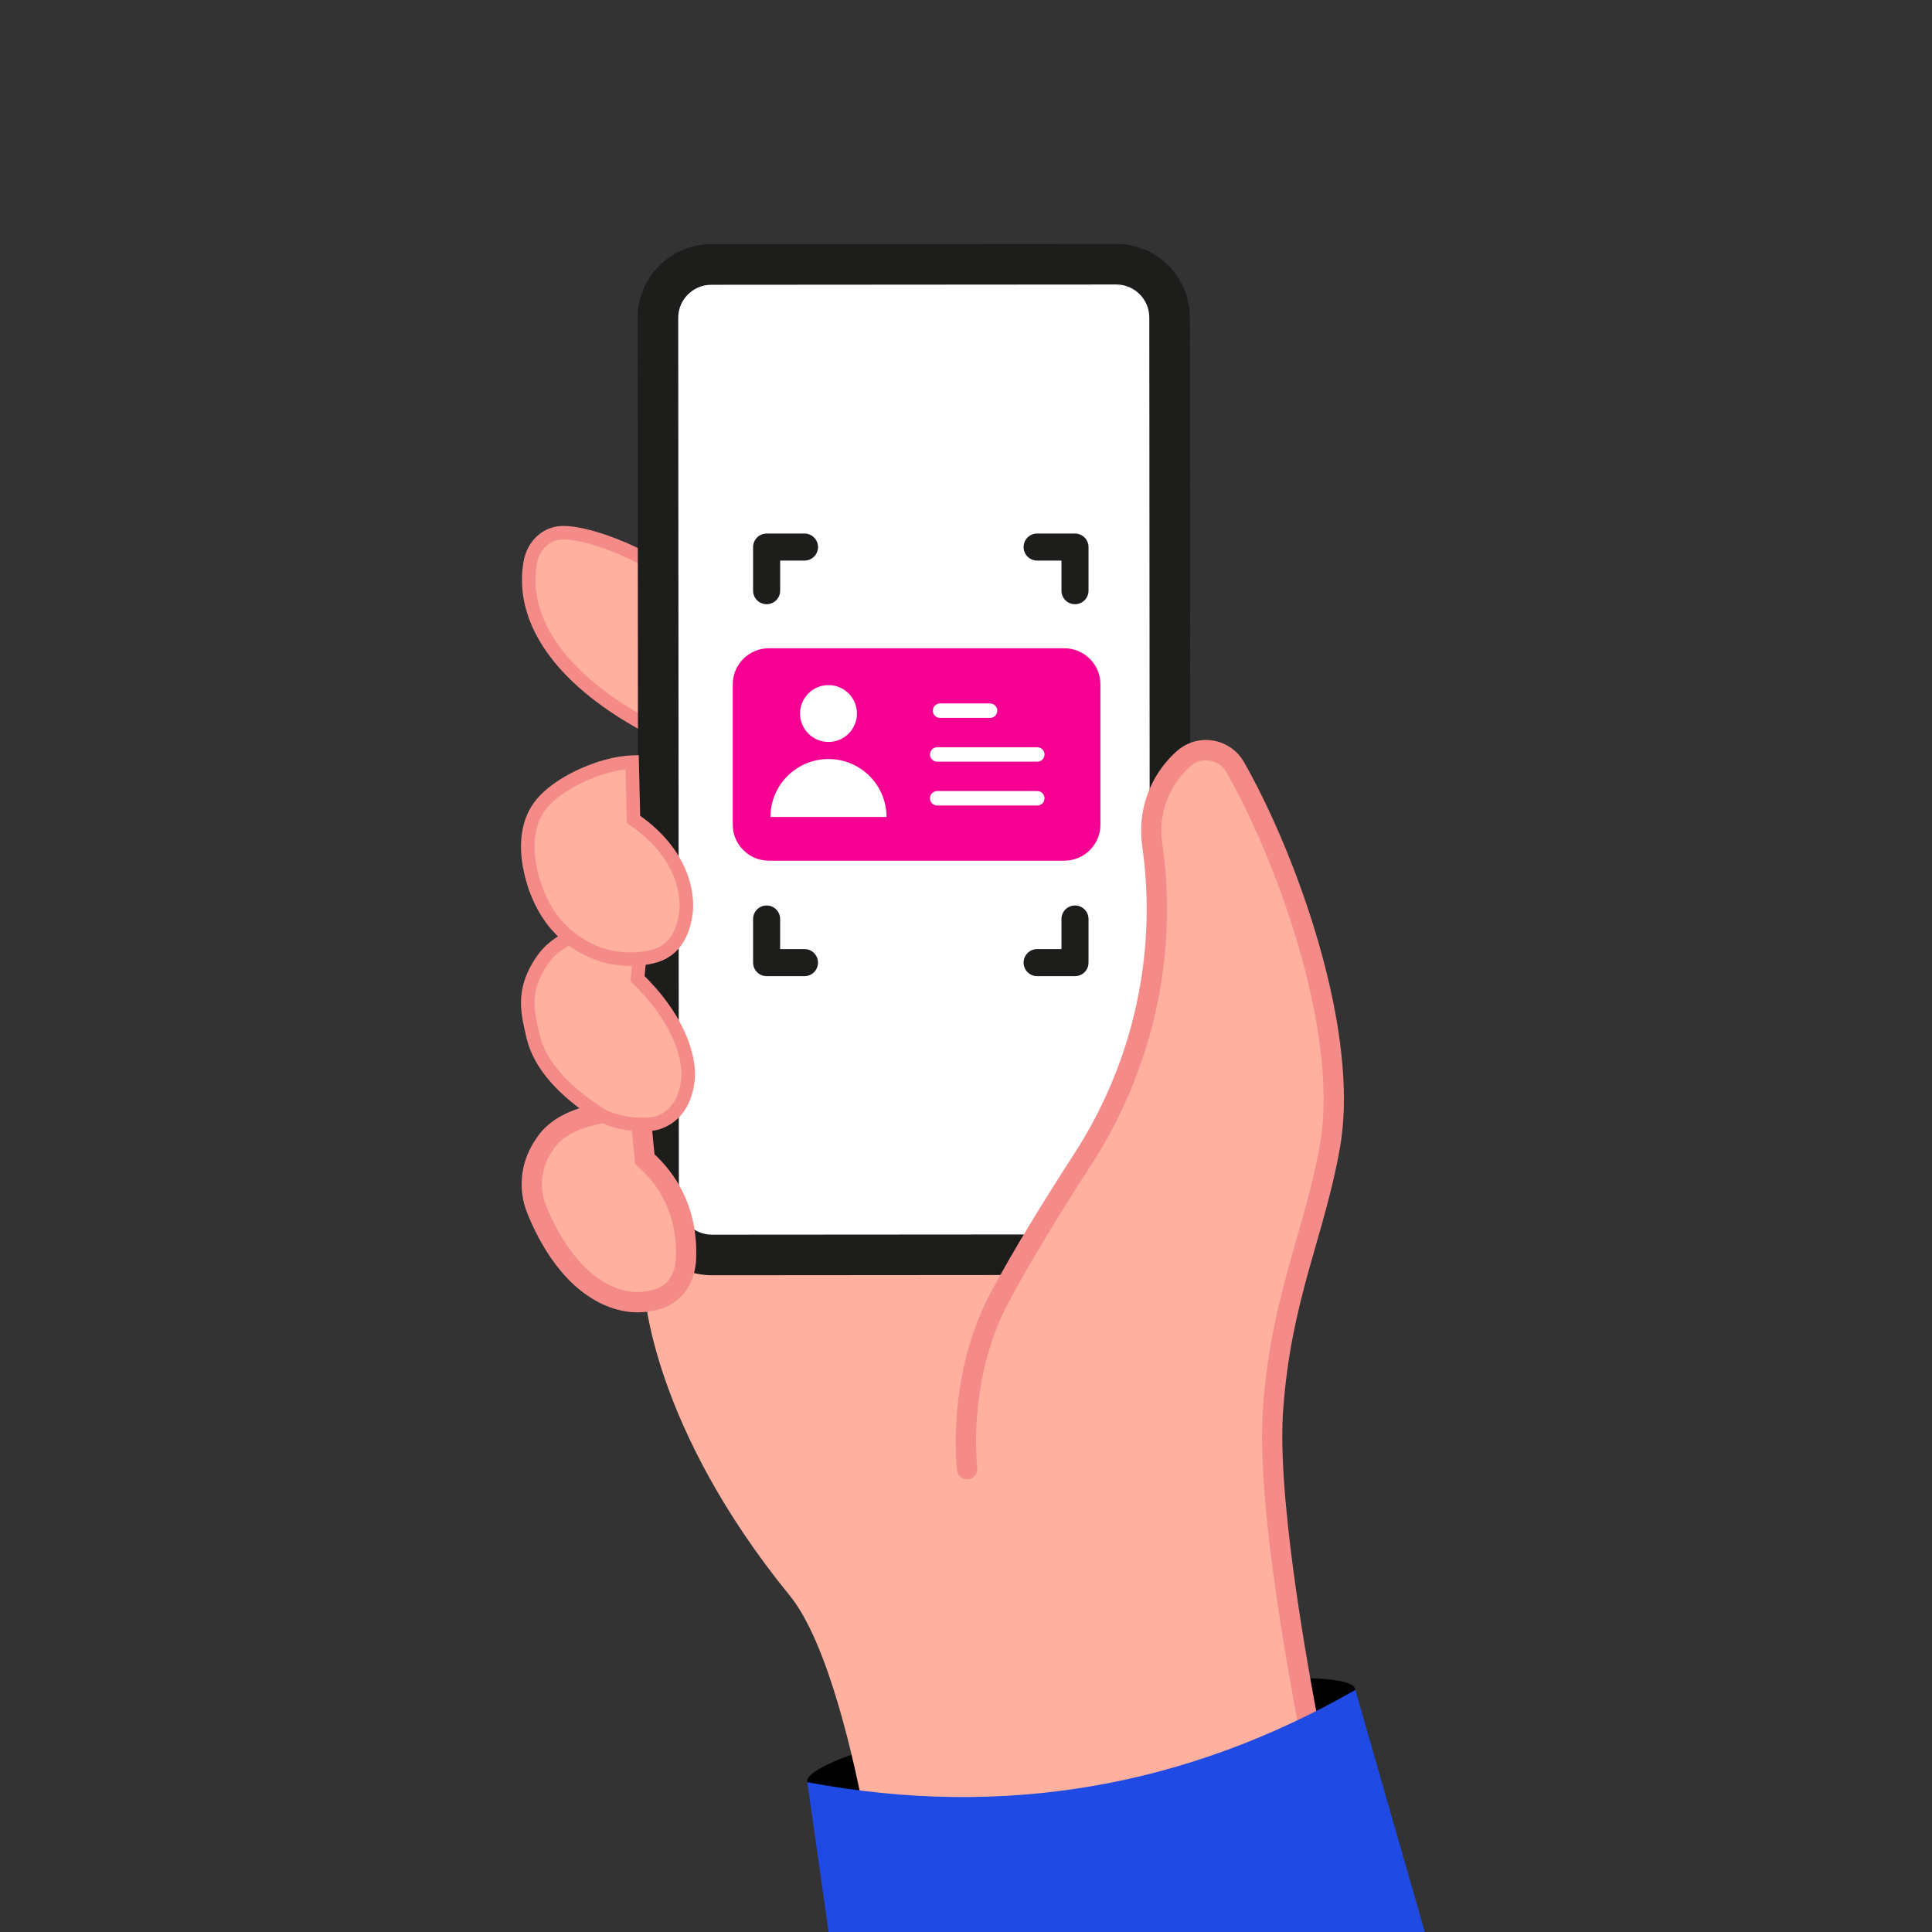 <svg width="89" height="89" viewBox="0 0 89 89" fill="none" xmlns="http://www.w3.org/2000/svg">
<rect x="0" y="0" width="89" height="89" fill="#333333" stroke="none"/>
<g clip-path="url(#clip0_45_142)">
<path d="M33.108 28.106H50.635C51.817 28.106 52.775 29.065 52.775 30.246V38.562C52.775 39.744 51.817 40.702 50.635 40.702H33.108C31.927 40.702 30.969 39.744 30.969 38.562V30.246C30.969 29.065 31.927 28.106 33.108 28.106Z" fill="#EE6936"/>
<path d="M36.647 30.288C37.578 30.288 38.334 31.043 38.334 31.974C38.334 32.906 37.578 33.662 36.647 33.662C35.715 33.662 34.96 32.906 34.96 31.974C34.96 31.043 35.715 30.288 36.647 30.288Z" fill="white"/>
<path d="M33.205 38.111C33.208 36.21 34.751 34.672 36.651 34.674C38.548 34.677 40.086 36.214 40.088 38.111" fill="white"/>
<path d="M43.261 32.234H46.23C46.467 32.234 46.658 32.043 46.658 31.806C46.658 31.57 46.467 31.378 46.23 31.378H43.261C43.025 31.378 42.833 31.57 42.833 31.806C42.833 32.043 43.025 32.234 43.261 32.234Z" fill="white"/>
<path d="M43.093 34.832H49.032C49.268 34.832 49.459 34.64 49.459 34.404C49.459 34.168 49.268 33.976 49.032 33.976H43.093C42.857 33.976 42.665 34.168 42.665 34.404C42.665 34.64 42.857 34.832 43.093 34.832Z" fill="white"/>
<path d="M43.093 37.431H49.032C49.268 37.431 49.459 37.239 49.459 37.003C49.459 36.766 49.268 36.575 49.032 36.575H43.093C42.857 36.575 42.665 36.766 42.665 37.003C42.665 37.239 42.857 37.431 43.093 37.431Z" fill="white"/>
<path d="M62.431 77.82C62.578 78.687 57.046 80.343 50.074 81.521C43.104 82.699 37.335 82.951 37.188 82.085C37.042 81.218 42.574 79.561 49.545 78.384C56.516 77.206 62.285 76.954 62.431 77.82Z" fill="black"/>
<path d="M46.826 56.193L32.468 55.854L29.697 59.547C29.697 59.547 30.029 65.709 36.385 73.509C38.154 75.68 39.366 81.135 39.876 83.888L42.831 86.995C44.742 87.559 54.545 86.341 56.5 86.407" fill="#FFB09F"/>
<path d="M29.698 25.795C29.257 25.444 27.001 24.479 25.848 24.543C25.107 24.585 24.557 25.178 24.427 25.909C23.948 28.631 25.923 31.297 29.625 33.343" fill="#FFB09F"/>
<path d="M29.892 25.552C29.817 25.492 29.727 25.436 29.617 25.373C29.236 25.157 28.61 24.879 27.935 24.647C27.257 24.416 26.545 24.231 25.961 24.229C25.917 24.229 25.873 24.23 25.829 24.232H25.83C25.38 24.257 24.983 24.453 24.689 24.747C24.393 25.04 24.196 25.429 24.121 25.855C24.07 26.142 24.045 26.43 24.045 26.716C24.045 28.019 24.564 29.286 25.497 30.448C26.431 31.611 27.78 32.679 29.474 33.616L29.775 33.07C28.134 32.164 26.849 31.137 25.983 30.057C25.116 28.976 24.668 27.851 24.668 26.716C24.668 26.466 24.69 26.215 24.734 25.963C24.788 25.658 24.93 25.385 25.128 25.189C25.326 24.992 25.574 24.872 25.865 24.855H25.866C25.895 24.852 25.927 24.852 25.961 24.852C26.217 24.851 26.552 24.904 26.909 24.991C27.445 25.122 28.032 25.33 28.518 25.536C28.761 25.639 28.979 25.74 29.153 25.83C29.324 25.918 29.456 26 29.504 26.039L29.892 25.552Z" fill="#F48B88"/>
<path d="M51.452 57.798L32.796 57.812C31.439 57.813 30.338 56.713 30.337 55.356L30.308 14.644C30.307 13.287 31.406 12.186 32.763 12.185L51.419 12.171C52.776 12.17 53.877 13.27 53.878 14.627L53.907 55.339C53.909 56.696 52.809 57.797 51.452 57.798Z" fill="white"/>
<path d="M51.453 57.798L51.452 56.864L32.796 56.877C32.373 56.876 31.998 56.708 31.719 56.431C31.442 56.153 31.273 55.778 31.273 55.355L31.243 14.643C31.243 14.219 31.412 13.844 31.689 13.566C31.967 13.289 32.341 13.12 32.764 13.119L51.42 13.106C51.844 13.106 52.219 13.275 52.497 13.551C52.775 13.83 52.943 14.204 52.944 14.627L52.974 55.339C52.973 55.763 52.805 56.138 52.528 56.416C52.25 56.694 51.874 56.862 51.451 56.864L51.453 57.798L51.454 58.732C52.387 58.732 53.24 58.35 53.85 57.737C54.463 57.126 54.843 56.273 54.843 55.339L54.813 14.626C54.813 13.693 54.431 12.839 53.818 12.229C53.207 11.617 52.353 11.236 51.419 11.237L32.763 11.25C31.83 11.25 30.977 11.632 30.366 12.245C29.754 12.856 29.373 13.71 29.374 14.644L29.403 55.357C29.404 56.289 29.785 57.143 30.398 57.754C31.009 58.365 31.863 58.746 32.796 58.746L51.453 58.732L51.453 57.798Z" fill="#1D1D1B"/>
<path d="M35.939 27.212V25.824H37.06C37.403 25.824 37.683 25.545 37.683 25.201C37.683 24.857 37.403 24.578 37.06 24.578H35.316C35.152 24.578 34.99 24.645 34.874 24.761C34.759 24.877 34.692 25.037 34.692 25.201V27.212C34.692 27.556 34.972 27.834 35.316 27.834C35.66 27.834 35.939 27.556 35.939 27.212Z" fill="#1D1D1B"/>
<path d="M34.692 42.335V44.344C34.692 44.511 34.757 44.667 34.875 44.785C34.993 44.903 35.149 44.968 35.315 44.968H37.06C37.404 44.968 37.683 44.688 37.683 44.344C37.683 44 37.404 43.721 37.06 43.721H35.938V42.335C35.938 41.991 35.659 41.712 35.315 41.712C34.971 41.712 34.692 41.991 34.692 42.335Z" fill="#1D1D1B"/>
<path d="M50.144 27.212V25.201C50.144 25.037 50.077 24.877 49.962 24.761C49.846 24.645 49.685 24.578 49.521 24.578H47.776C47.432 24.578 47.153 24.857 47.153 25.201C47.153 25.545 47.432 25.824 47.776 25.824H48.898V27.212C48.898 27.556 49.176 27.834 49.521 27.834C49.864 27.834 50.144 27.556 50.144 27.212H50.144Z" fill="#1D1D1B"/>
<path d="M48.898 42.335V43.721H47.777C47.433 43.721 47.153 44 47.153 44.344C47.153 44.689 47.433 44.968 47.777 44.968H49.521C49.687 44.968 49.845 44.903 49.962 44.785C50.08 44.667 50.144 44.511 50.144 44.344V42.335C50.144 41.991 49.865 41.712 49.521 41.712C49.177 41.712 48.898 41.991 48.898 42.335Z" fill="#1D1D1B"/>
<path d="M29.702 53.398C31.456 54.95 31.647 56.842 31.602 57.976C31.568 58.824 31.139 59.581 30.318 59.84C29.606 60.064 28.848 60.04 28.085 59.715C26.34 58.972 25.292 57.117 24.727 55.726C24.328 54.743 24.453 53.629 25.062 52.754C25.933 51.316 28.197 51.164 29.48 51.127L29.702 53.398Z" fill="#FFB09F"/>
<path d="M29.703 53.398L29.393 53.748C30.14 54.41 30.571 55.125 30.822 55.812C31.073 56.498 31.141 57.159 31.141 57.695C31.141 57.785 31.138 57.873 31.135 57.958C31.121 58.308 31.025 58.628 30.864 58.873C30.702 59.118 30.484 59.296 30.179 59.394C29.914 59.477 29.648 59.519 29.376 59.519C29.018 59.519 28.649 59.446 28.268 59.284C27.495 58.955 26.854 58.368 26.337 57.681C25.82 56.997 25.432 56.22 25.161 55.551C25.029 55.226 24.965 54.887 24.965 54.548C24.965 54.011 25.127 53.478 25.446 53.021L25.454 53.01L25.463 52.996C25.635 52.711 25.879 52.484 26.183 52.297C26.639 52.017 27.23 51.84 27.827 51.739C28.423 51.637 29.022 51.607 29.494 51.594L29.481 51.127L29.016 51.172L29.256 53.626L29.393 53.748L29.703 53.398L30.168 53.352L29.904 50.647L29.467 50.659C28.814 50.679 27.894 50.725 26.997 50.964C26.547 51.083 26.101 51.252 25.695 51.5C25.291 51.747 24.925 52.078 24.663 52.512L25.062 52.754L24.679 52.487C24.251 53.102 24.03 53.822 24.03 54.548C24.03 55.006 24.117 55.465 24.294 55.902C24.588 56.623 25.006 57.468 25.59 58.244C26.174 59.018 26.93 59.73 27.902 60.144C28.39 60.351 28.888 60.454 29.376 60.454C29.746 60.454 30.109 60.396 30.46 60.285C30.974 60.125 31.381 59.794 31.647 59.384C31.915 58.973 32.049 58.49 32.069 57.994C32.073 57.899 32.075 57.8 32.075 57.695C32.075 57.081 31.998 56.309 31.701 55.492C31.403 54.675 30.881 53.815 30.013 53.048L29.703 53.398L30.168 53.352L29.703 53.398Z" fill="#F48B88"/>
<path d="M29.367 45.079C31.328 46.976 31.797 48.798 31.691 49.758C31.592 50.646 31.178 51.435 30.29 51.725C29.787 51.888 28.403 51.813 27.646 51.332C25.969 50.264 24.863 49.057 24.555 47.731C24.286 46.574 24.038 45.614 24.989 44.223C25.941 42.831 28.228 42.531 29.625 42.489L29.367 45.079Z" fill="#FFB09F"/>
<path d="M29.367 45.079L29.15 45.303C30.893 46.987 31.395 48.589 31.393 49.489C31.393 49.574 31.389 49.652 31.381 49.724C31.335 50.131 31.218 50.502 31.026 50.795C30.832 51.087 30.571 51.304 30.193 51.428C30.093 51.463 29.873 51.493 29.615 51.492C29.326 51.492 28.984 51.459 28.66 51.388C28.335 51.318 28.029 51.207 27.814 51.069C26.994 50.547 26.321 49.995 25.822 49.423C25.322 48.851 24.998 48.264 24.858 47.661C24.733 47.126 24.622 46.658 24.623 46.197C24.625 45.657 24.762 45.111 25.246 44.399C25.658 43.792 26.399 43.392 27.228 43.149C28.055 42.906 28.954 42.821 29.635 42.801L29.626 42.49L29.316 42.459L29.043 45.198L29.15 45.303L29.367 45.079L29.677 45.11L29.971 42.167L29.616 42.178C28.9 42.2 27.957 42.286 27.052 42.551C26.151 42.818 25.272 43.262 24.732 44.047C24.189 44.836 23.997 45.54 24 46.197C24.001 46.757 24.129 47.272 24.251 47.802C24.419 48.526 24.802 49.204 25.352 49.833C25.903 50.464 26.622 51.049 27.479 51.595C27.786 51.789 28.153 51.915 28.526 51.997C28.9 52.078 29.28 52.115 29.615 52.115C29.917 52.114 30.175 52.088 30.386 52.021C30.897 51.856 31.287 51.534 31.547 51.137C31.808 50.74 31.946 50.273 32.001 49.792C32.011 49.696 32.017 49.596 32.017 49.489C32.014 48.373 31.423 46.637 29.584 44.855L29.367 45.079L29.677 45.11L29.367 45.079Z" fill="#F48B88"/>
<path d="M29.429 37.854C31.692 39.396 31.978 41.301 31.836 42.239C31.706 43.092 31.325 43.874 30.431 44.141C29.654 44.372 28.565 44.343 27.735 44.015C25.838 43.266 25.037 41.711 24.705 40.296C24.472 39.309 24.456 38.124 25.122 37.233C25.917 36.167 27.969 35.261 29.367 35.218L29.429 37.854Z" fill="#FFB09F"/>
<path d="M29.183 37.745L29.007 38.003C29.949 38.645 30.519 39.341 30.86 39.99C31.199 40.639 31.308 41.246 31.308 41.705C31.308 41.847 31.297 41.975 31.28 42.084C31.221 42.48 31.103 42.846 30.914 43.129C30.723 43.413 30.473 43.619 30.096 43.733C29.797 43.823 29.431 43.872 29.053 43.872C28.552 43.872 28.029 43.786 27.603 43.617C26.709 43.264 26.087 42.73 25.638 42.114C25.191 41.498 24.92 40.795 24.76 40.117C24.676 39.76 24.623 39.377 24.623 39C24.623 38.386 24.763 37.794 25.124 37.311C25.469 36.844 26.147 36.364 26.902 36.016C27.657 35.665 28.492 35.439 29.13 35.421L29.12 35.109L28.809 35.117L28.875 37.912L29.007 38.003L29.183 37.745L29.494 37.738L29.424 34.788L29.11 34.798C28.35 34.822 27.46 35.072 26.64 35.451C25.821 35.833 25.076 36.339 24.625 36.938C24.161 37.558 23.999 38.295 24 39C24 39.436 24.061 39.864 24.154 40.26C24.327 40.996 24.624 41.778 25.134 42.48C25.643 43.182 26.37 43.801 27.374 44.197C27.893 44.401 28.483 44.494 29.053 44.495C29.484 44.495 29.903 44.441 30.273 44.331C30.79 44.179 31.177 43.862 31.432 43.474C31.69 43.086 31.827 42.634 31.897 42.178C31.918 42.036 31.931 41.878 31.931 41.705C31.931 41.149 31.801 40.444 31.412 39.701C31.024 38.958 30.377 38.181 29.358 37.488L29.183 37.745L29.494 37.738L29.183 37.745Z" fill="#F48B88"/>
<path d="M49.974 84.539C53.598 84.289 57.513 83.47 60.7 81.572C60.7 81.572 58.283 70.231 58.639 65.008C58.995 59.785 60.568 56.816 61.271 52.758C62.163 47.605 59.369 39.694 56.905 35.345C56.422 34.492 55.269 34.29 54.533 34.939C53.417 35.926 52.869 37.406 53.075 38.88C53.081 38.927 53.088 38.974 53.095 39.021C53.787 44.042 52.633 49.141 49.881 53.396C48.556 55.447 47.041 57.889 46.004 59.859C44.058 63.556 44.551 67.679 44.551 67.679" fill="#FFB09F"/>
<path d="M50.006 85.005C53.676 84.751 57.657 83.926 60.94 81.972C61.112 81.87 61.199 81.669 61.157 81.474C61.157 81.473 61.125 81.322 61.068 81.044C60.868 80.069 60.368 77.549 59.918 74.67C59.468 71.793 59.07 68.55 59.071 66.162C59.071 65.761 59.081 65.384 59.105 65.04C59.28 62.469 59.753 60.461 60.276 58.57C60.797 56.682 61.373 54.907 61.732 52.839C61.853 52.135 61.909 51.391 61.909 50.618C61.908 48.037 61.298 45.129 60.422 42.378C59.546 39.627 58.402 37.04 57.312 35.115C56.935 34.45 56.243 34.087 55.547 34.088C55.083 34.088 54.607 34.251 54.225 34.59V34.589C53.161 35.528 52.566 36.871 52.566 38.267C52.566 38.492 52.581 38.718 52.613 38.944V38.945C52.619 38.991 52.625 39.038 52.632 39.087V39.085C52.761 40.017 52.824 40.953 52.824 41.885C52.824 45.858 51.669 49.77 49.489 53.143C48.159 55.2 46.64 57.647 45.59 59.641C44.246 62.199 44.03 64.908 44.028 66.452C44.028 67.235 44.086 67.72 44.088 67.734C44.118 67.991 44.351 68.174 44.607 68.143C44.864 68.112 45.047 67.879 45.016 67.624V67.621C45.011 67.581 44.963 67.143 44.963 66.452C44.961 64.997 45.179 62.424 46.418 60.077C47.442 58.13 48.953 55.694 50.275 53.65C52.551 50.127 53.759 46.039 53.759 41.885C53.759 40.91 53.693 39.932 53.558 38.958V38.956C53.552 38.91 53.545 38.863 53.538 38.814V38.815C53.512 38.632 53.5 38.449 53.5 38.267C53.5 37.137 53.982 36.05 54.844 35.29V35.289C55.05 35.108 55.295 35.024 55.547 35.023C55.926 35.024 56.296 35.217 56.499 35.575C57.551 37.432 58.676 39.975 59.532 42.661C60.389 45.348 60.974 48.184 60.973 50.618C60.973 51.346 60.922 52.039 60.811 52.679C60.467 54.668 59.905 56.406 59.375 58.322C58.846 60.236 58.353 62.324 58.173 64.976C58.148 65.347 58.136 65.744 58.136 66.162C58.136 69.002 58.665 72.863 59.191 76.032C59.717 79.198 60.242 81.664 60.243 81.668L60.7 81.572L60.461 81.17C57.37 83.014 53.521 83.827 49.942 84.073C49.685 84.09 49.49 84.313 49.508 84.571C49.526 84.829 49.748 85.022 50.006 85.005Z" fill="#F48B88"/>
<path d="M42.909 122.416L37.19 82.1C46.356 83.821 54.735 82.252 62.436 77.848L73.33 115.827L42.909 122.416Z" fill="#1F4AE4"/>
<path d="M35.417 29.864H49.03C49.948 29.864 50.692 30.609 50.692 31.526V37.986C50.692 38.904 49.948 39.648 49.03 39.648H35.417C34.499 39.648 33.755 38.904 33.755 37.986V31.526C33.755 30.609 34.499 29.864 35.417 29.864Z" fill="#F60093"/>
<path d="M38.165 31.559C38.889 31.559 39.476 32.145 39.476 32.869C39.476 33.593 38.889 34.179 38.165 34.179C37.442 34.179 36.855 33.593 36.855 32.869C36.855 32.145 37.442 31.559 38.165 31.559Z" fill="white"/>
<path d="M35.492 37.635C35.494 36.159 36.693 34.964 38.169 34.966C39.642 34.968 40.836 36.162 40.838 37.635" fill="white"/>
<path d="M43.303 33.071H45.609C45.793 33.071 45.942 32.922 45.942 32.738C45.942 32.555 45.793 32.406 45.609 32.406H43.303C43.12 32.406 42.971 32.555 42.971 32.738C42.971 32.922 43.12 33.071 43.303 33.071Z" fill="white"/>
<path d="M43.172 35.088H47.785C47.968 35.088 48.117 34.939 48.117 34.756C48.117 34.572 47.968 34.423 47.785 34.423H43.172C42.989 34.423 42.84 34.572 42.84 34.756C42.84 34.939 42.989 35.088 43.172 35.088Z" fill="white"/>
<path d="M43.172 37.106H47.785C47.968 37.106 48.117 36.957 48.117 36.774C48.117 36.59 47.968 36.441 47.785 36.441H43.172C42.989 36.441 42.84 36.59 42.84 36.774C42.84 36.957 42.989 37.106 43.172 37.106Z" fill="white"/>
</g>
<defs>
<clipPath id="clip0_45_142">
<rect width="89" height="89" fill="white"/>
</clipPath>
</defs>
</svg>
